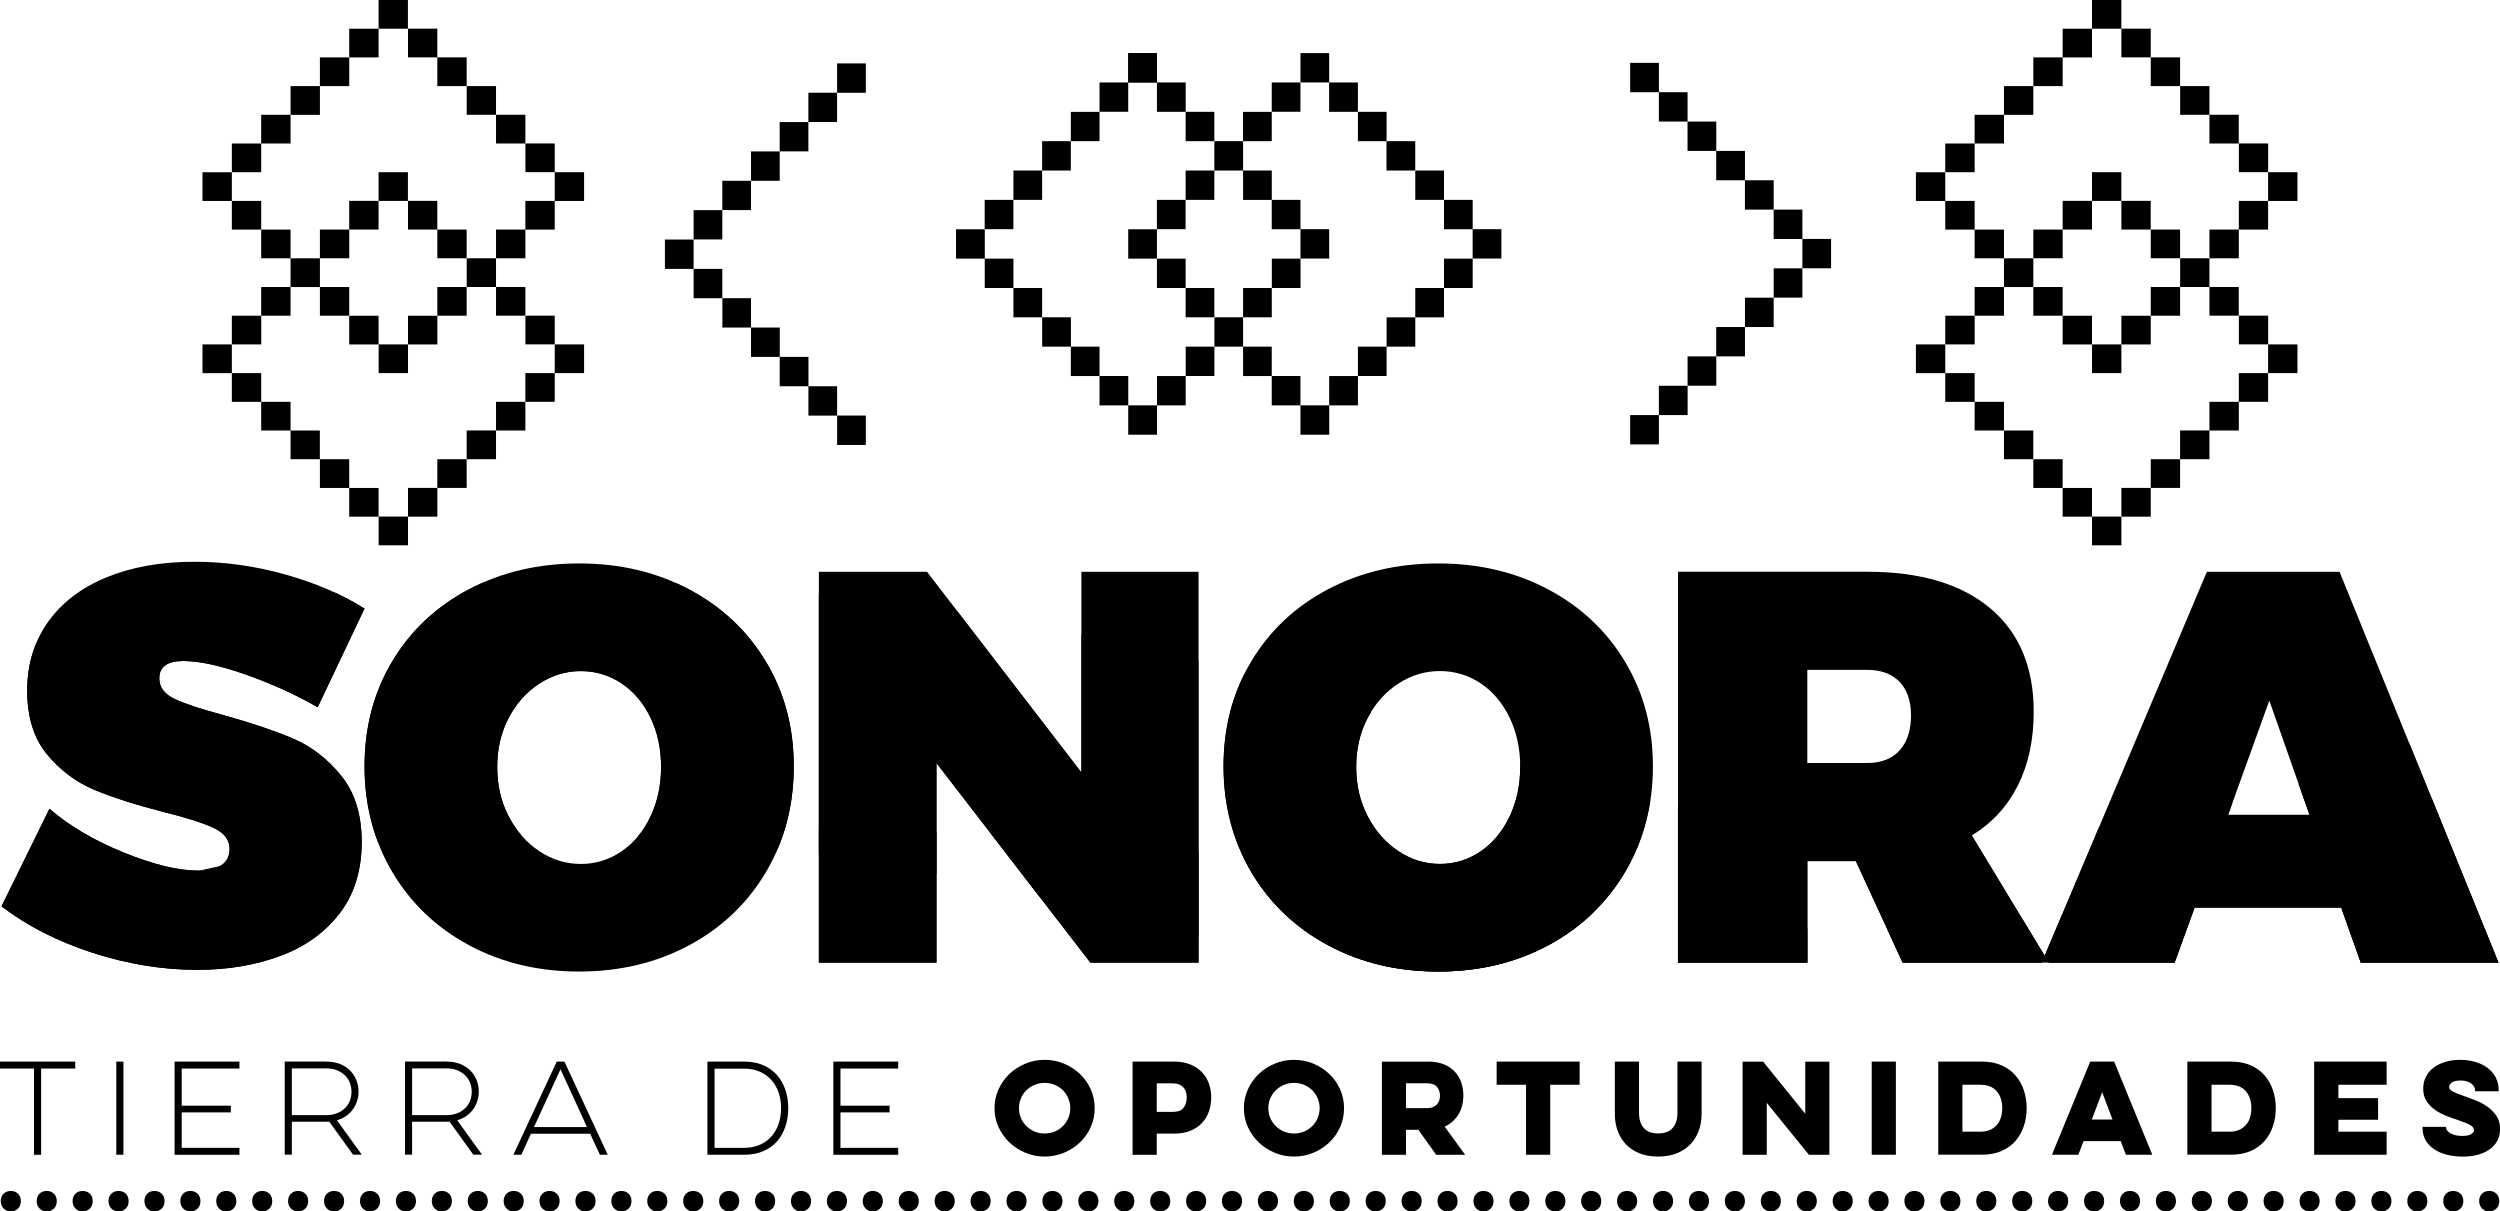 <?xml version="1.0" encoding="UTF-8"?><svg id="Capa_1" xmlns="http://www.w3.org/2000/svg" viewBox="0 0 536.57 260"><g><polygon points="232.1 165.8 198.96 122.72 175.75 122.72 175.75 206.6 200.99 206.6 200.99 163.77 234.02 206.6 257.24 206.6 257.24 122.72 232.1 122.72 232.1 165.8"/><path d="m332.38,126.55c-7.03-3.75-14.92-5.62-23.7-5.62s-16.68,1.86-23.7,5.57c-7.02,3.71-12.5,8.87-16.45,15.49-3.95,6.62-5.92,14.12-5.92,22.49s1.97,15.92,5.92,22.62c3.95,6.7,9.43,11.95,16.45,15.74,7.02,3.79,14.92,5.68,23.7,5.68s16.67-1.9,23.7-5.68c7.01-3.79,12.5-9.04,16.45-15.74,3.95-6.7,5.93-14.24,5.93-22.62s-1.98-15.75-5.93-22.38c-3.95-6.62-9.43-11.8-16.45-15.55Zm-8.38,48.7c-1.52,3.19-3.59,5.69-6.22,7.48-2.64,1.8-5.55,2.7-8.74,2.7s-6.17-.92-8.92-2.75c-2.75-1.83-4.94-4.33-6.58-7.48-1.64-3.15-2.46-6.68-2.46-10.59s.82-7.42,2.46-10.53c1.63-3.11,3.82-5.57,6.58-7.36,2.75-1.79,5.72-2.69,8.92-2.69s6.1.88,8.74,2.63c2.63,1.76,4.7,4.21,6.22,7.36,1.51,3.15,2.28,6.68,2.28,10.59s-.77,7.46-2.28,10.65Z"/><path d="m423.2,179.32c4.31-2.63,7.6-6.2,9.88-10.71,2.27-4.51,3.41-9.79,3.41-15.86,0-9.57-3.11-16.97-9.33-22.2-6.22-5.22-15.04-7.84-26.44-7.84h-40.57v83.88h27.77v-21.78h10.41l10.05,21.78h29.88l.6-1.43-15.65-25.85Zm-15.5-18.25c-1.63,1.8-3.96,2.69-7,2.69h-12.8v-19.99h12.8c3.03,0,5.36.86,7,2.57,1.63,1.71,2.46,4.13,2.46,7.24s-.82,5.68-2.46,7.48Z"/><path d="m62.85,158.5c-3.95-1.68-8.92-3.35-14.9-5.02-4.79-1.28-8.28-2.43-10.47-3.47-2.2-1.04-3.29-2.51-3.29-4.43,0-2.47,1.72-3.71,5.15-3.71s8.05,1,13.64,2.99c5.58,1.99,10.65,4.31,15.2,6.94l10.05-21.18c-4.79-3.03-10.43-5.46-16.93-7.3-6.51-1.84-13.03-2.75-19.56-2.75-7.18,0-13.48,1.12-18.91,3.35-5.43,2.23-9.61,5.45-12.57,9.63-2.95,4.19-4.42,9.07-4.42,14.66s1.43,10.33,4.31,13.76c2.87,3.43,6.28,5.97,10.23,7.6,3.95,1.63,8.87,3.21,14.78,4.72,4.86,1.2,8.43,2.34,10.71,3.41,2.28,1.08,3.41,2.58,3.41,4.49,0,1.59-.6,2.77-1.79,3.53-1.2.76-2.84,1.14-4.91,1.14-4.31,0-9.65-1.29-16.04-3.89-6.38-2.59-11.69-5.72-15.92-9.39L.33,194.52c5.51,4.23,12.03,7.56,19.56,9.99,7.54,2.43,15.02,3.65,22.44,3.65,6.54,0,12.48-1,17.83-2.99,5.34-1.99,9.59-5.04,12.74-9.15,3.15-4.11,4.73-9.19,4.73-15.26s-1.48-10.67-4.43-14.3c-2.95-3.63-6.4-6.28-10.35-7.96Z"/><path d="m147.99,126.55c-7.02-3.75-14.92-5.62-23.69-5.62s-16.67,1.86-23.69,5.57c-7.02,3.71-12.51,8.87-16.45,15.49-3.95,6.62-5.92,14.12-5.92,22.49s1.98,15.92,5.92,22.62c3.95,6.7,9.43,11.95,16.45,15.74,7.02,3.79,14.92,5.68,23.69,5.68s16.67-1.9,23.69-5.68c7.02-3.79,12.5-9.04,16.45-15.74,3.95-6.7,5.92-14.24,5.92-22.62s-1.97-15.75-5.92-22.38c-3.95-6.62-9.43-11.8-16.45-15.55Zm-8.38,48.7c-1.52,3.19-3.59,5.69-6.23,7.48-2.63,1.8-5.55,2.7-8.73,2.7s-6.16-.92-8.91-2.75c-2.75-1.83-4.95-4.33-6.58-7.48-1.63-3.15-2.45-6.68-2.45-10.59s.82-7.42,2.45-10.53c1.63-3.11,3.83-5.57,6.58-7.36,2.75-1.79,5.72-2.69,8.91-2.69s6.1.88,8.73,2.63c2.64,1.76,4.71,4.21,6.23,7.36,1.51,3.15,2.27,6.68,2.27,10.59s-.76,7.46-2.27,10.65Z"/><path d="m473.66,122.72l-34.82,82.45.87,1.43h27.01l4.3-11.84h31.47l4.19,11.84h29.55l-34.1-83.88h-28.48Zm4.55,52.17l8.85-24.53,8.62,24.53h-17.47Z"/></g><rect x="242.15" y="11.41" width="6.16" height="6.29"/><g><polygon points="74.96 12.32 81.25 12.32 81.25 6.16 87.55 6.16 87.55 0 81.25 0 81.25 6.16 74.95 6.16 74.95 12.32 68.66 12.32 68.66 18.48 74.96 18.48 74.96 12.32"/><polygon points="56.06 30.8 62.36 30.8 62.36 24.65 68.66 24.65 68.66 18.48 62.36 18.48 62.36 24.64 56.06 24.64 56.06 30.8 49.76 30.8 49.76 36.96 56.06 36.96 56.06 30.8"/><rect x="87.57" y="67.77" width="6.3" height="6.16"/><rect x="93.86" y="61.6" width="6.3" height="6.16"/><polygon points="119.06 43.12 112.76 43.12 112.76 49.27 106.46 49.27 106.46 55.44 112.76 55.44 112.76 49.28 119.06 49.28 119.06 43.13 125.36 43.13 125.36 36.96 119.06 36.96 119.06 43.12"/><rect x="81.27" y="73.92" width="6.3" height="6.16"/><rect x="68.66" y="49.27" width="6.3" height="6.16"/><polygon points="62.36 61.6 56.06 61.6 56.06 67.76 62.36 67.76 62.36 61.61 68.66 61.61 68.66 55.44 62.36 55.44 62.36 61.6"/><rect x="49.76" y="67.76" width="6.31" height="6.16"/><polygon points="87.55 43.12 87.55 36.96 81.25 36.96 81.25 43.11 74.95 43.11 74.95 49.27 81.25 49.27 81.25 43.12 87.55 43.12"/><polygon points="93.86 104.72 87.57 104.72 87.57 110.89 93.87 110.89 93.87 104.72 100.16 104.72 100.16 98.56 93.86 98.56 93.86 104.72"/><polygon points="119.06 80.08 112.76 80.08 112.76 86.24 106.46 86.24 106.46 92.39 100.16 92.39 100.16 98.56 106.46 98.56 106.46 92.4 112.76 92.4 112.76 86.24 119.06 86.24 119.06 80.08 125.36 80.08 125.36 73.92 119.06 73.92 119.06 80.08"/><rect x="81.27" y="110.87" width="6.3" height="6.17"/><polygon points="442.71 12.32 449 12.32 449 6.16 455.3 6.16 455.3 0 449 0 449 6.16 442.7 6.16 442.7 12.32 436.41 12.32 436.41 18.48 442.71 18.48 442.71 12.32"/><polygon points="423.81 30.8 430.11 30.8 430.11 24.65 436.41 24.65 436.41 18.48 430.11 18.48 430.11 24.64 423.81 24.64 423.81 30.8 417.51 30.8 417.51 36.96 423.81 36.96 423.81 30.8"/><rect x="455.31" y="67.77" width="6.3" height="6.16"/><rect x="461.61" y="61.6" width="6.3" height="6.16"/><polygon points="486.8 36.96 486.8 43.12 480.51 43.12 480.51 49.27 474.21 49.27 474.21 55.44 480.51 55.44 480.51 49.28 486.8 49.28 486.8 43.13 493.1 43.13 493.1 36.96 486.8 36.96"/><rect x="449.01" y="73.92" width="6.3" height="6.16"/><rect x="436.41" y="49.27" width="6.3" height="6.16"/><polygon points="430.11 61.6 423.81 61.6 423.81 67.76 430.11 67.76 430.11 61.61 436.41 61.61 436.41 55.44 430.11 55.44 430.11 61.6"/><rect x="417.51" y="67.76" width="6.31" height="6.16"/><polygon points="455.3 43.12 455.3 36.96 449 36.96 449 43.11 442.7 43.11 442.7 49.27 449 49.27 449 43.12 455.3 43.12"/><polygon points="461.61 104.72 455.31 104.72 455.31 110.89 461.61 110.89 461.61 104.72 467.91 104.72 467.91 98.56 461.61 98.56 461.61 104.72"/><polygon points="486.8 80.08 480.51 80.08 480.51 86.24 474.21 86.24 474.21 92.39 467.91 92.39 467.91 98.56 474.21 98.56 474.21 92.4 480.51 92.4 480.51 86.24 486.8 86.24 486.8 80.08 493.1 80.08 493.1 73.92 486.8 73.92 486.8 80.08"/><rect x="449.01" y="110.87" width="6.3" height="6.17"/><rect x="148.87" y="45.1" width="6.16" height="6.29"/><rect x="155.03" y="38.8" width="6.16" height="6.29"/><rect x="167.34" y="26.2" width="6.16" height="6.29"/><rect x="161.19" y="32.5" width="6.16" height="6.3"/><polygon points="179.66 19.9 173.5 19.9 173.5 26.19 179.66 26.19 179.66 19.91 185.83 19.91 185.83 13.61 179.66 13.61 179.66 19.9"/><polygon points="386.84 44.99 380.68 44.99 380.68 51.29 386.84 51.29 386.84 57.58 393 57.58 393 51.28 386.84 51.28 386.84 44.99"/><polygon points="374.52 32.39 368.36 32.39 368.36 26.09 362.2 26.09 362.2 19.79 356.05 19.79 356.05 13.49 349.88 13.49 349.88 19.79 356.04 19.79 356.04 26.09 362.19 26.09 362.19 32.39 368.35 32.39 368.35 38.69 374.51 38.69 374.51 44.99 380.68 44.99 380.68 38.69 374.52 38.69 374.52 32.39"/><rect x="211.34" y="42.9" width="6.16" height="6.29"/><rect x="229.83" y="24.01" width="6.16" height="6.29"/><polygon points="223.67 36.6 217.51 36.6 217.51 42.9 223.67 42.9 223.67 36.6 229.83 36.6 229.83 30.3 223.67 30.3 223.67 36.6"/><rect x="235.99" y="17.7" width="6.16" height="6.29"/><rect x="272.97" y="55.51" width="6.16" height="6.3"/><rect x="266.8" y="61.81" width="6.16" height="6.29"/><rect x="254.48" y="74.4" width="6.16" height="6.3"/><polygon points="248.32 87 248.31 87 248.31 87 242.15 87 242.15 93.3 242.16 93.3 248.31 93.3 248.33 93.3 248.33 87.01 254.48 87.01 254.48 80.71 248.32 80.71 248.32 87"/><rect x="248.3" y="42.9" width="6.16" height="6.29"/><polygon points="272.95 30.3 272.95 24.01 266.79 24.01 266.79 30.3 260.63 30.3 260.63 30.3 260.63 36.6 254.47 36.6 254.47 42.9 260.63 42.9 260.63 36.6 266.8 36.6 266.8 30.3 266.8 30.3 272.95 30.3"/><rect x="272.95" y="17.7" width="6.16" height="6.29"/><rect x="309.92" y="55.51" width="6.16" height="6.3"/><polygon points="303.76 68.11 297.6 68.11 297.6 74.4 291.44 74.4 291.44 80.7 297.6 80.7 297.6 74.4 303.76 74.4 303.76 68.11 309.92 68.11 309.92 61.81 303.76 61.81 303.76 68.11"/><polygon points="285.28 87 285.27 87 285.27 87 279.11 87 279.11 93.3 279.12 93.3 285.27 93.3 285.29 93.3 285.29 87.01 291.45 87.01 291.45 80.71 285.28 80.71 285.28 87"/></g><g><polygon points="93.86 6.15 87.57 6.15 87.57 12.31 93.86 12.31 93.86 18.48 100.16 18.48 100.16 12.31 93.86 12.31 93.86 6.15"/><polygon points="106.46 18.48 100.17 18.48 100.17 24.64 106.46 24.64 106.46 30.8 112.76 30.8 112.76 24.63 106.46 24.63 106.46 18.48"/><rect x="112.77" y="30.79" width="6.29" height="6.16"/><rect x="74.95" y="67.77" width="6.3" height="6.16"/><rect x="68.66" y="61.6" width="6.29" height="6.16"/><polygon points="49.76 49.28 56.06 49.28 56.06 55.44 62.36 55.44 62.36 49.28 56.06 49.28 56.06 43.12 49.76 43.12 49.76 36.97 43.46 36.97 43.46 43.13 49.76 43.13 49.76 49.28"/><rect x="87.57" y="43.11" width="6.29" height="6.16"/><rect x="93.86" y="49.27" width="6.3" height="6.16"/><polygon points="106.46 55.43 100.17 55.43 100.17 61.6 106.46 61.6 106.46 67.75 112.76 67.75 112.76 61.59 106.46 61.59 106.46 55.43"/><rect x="112.77" y="67.75" width="6.29" height="6.16"/><polygon points="74.95 98.56 68.66 98.56 68.66 104.73 74.95 104.73 74.95 110.89 81.25 110.89 81.25 104.73 74.95 104.73 74.95 98.56"/><polygon points="62.36 86.24 56.06 86.24 56.06 80.08 49.76 80.08 49.76 73.92 43.46 73.92 43.46 80.09 49.76 80.09 49.76 86.25 56.06 86.25 56.06 92.4 62.36 92.4 62.36 98.56 68.65 98.56 68.65 92.4 62.36 92.4 62.36 86.24"/><polygon points="461.61 6.15 455.31 6.15 455.31 12.31 461.61 12.31 461.61 18.48 467.91 18.48 467.91 12.31 461.61 12.31 461.61 6.15"/><polygon points="474.21 18.48 467.92 18.48 467.92 24.64 474.21 24.64 474.21 30.8 480.5 30.8 480.5 24.63 474.21 24.63 474.21 18.48"/><rect x="480.52" y="30.79" width="6.29" height="6.16"/><rect x="442.7" y="67.77" width="6.3" height="6.16"/><rect x="436.41" y="61.6" width="6.29" height="6.16"/><polygon points="417.51 49.28 423.81 49.28 423.81 55.44 430.11 55.44 430.11 49.28 423.81 49.28 423.81 43.12 417.51 43.12 417.51 36.97 411.21 36.97 411.21 43.13 417.51 43.13 417.51 49.28"/><rect x="455.31" y="43.11" width="6.29" height="6.16"/><rect x="461.61" y="49.27" width="6.3" height="6.16"/><polygon points="474.21 55.43 467.92 55.43 467.92 61.6 474.21 61.6 474.21 67.75 480.5 67.75 480.5 61.59 474.21 61.59 474.21 55.43"/><rect x="480.52" y="67.75" width="6.29" height="6.16"/><polygon points="442.7 98.56 436.41 98.56 436.41 104.73 442.7 104.73 442.7 110.89 449 110.89 449 104.73 442.7 104.73 442.7 98.56"/><polygon points="430.11 86.24 423.81 86.24 423.81 80.08 417.51 80.08 417.51 73.92 411.21 73.92 411.21 80.09 417.51 80.09 417.51 86.25 423.81 86.25 423.81 92.4 430.11 92.4 430.11 98.56 436.4 98.56 436.4 92.4 430.11 92.4 430.11 86.24"/><polygon points="179.67 82.9 173.52 82.9 173.52 76.6 167.36 76.6 167.36 70.3 161.19 70.3 161.19 64 155.04 64 155.04 70.3 161.19 70.3 161.19 76.6 167.35 76.6 167.35 82.9 173.51 82.9 173.51 89.2 179.67 89.2 179.67 95.5 185.83 95.5 185.83 89.19 179.67 89.19 179.67 82.9"/><polygon points="148.87 51.41 142.71 51.41 142.71 57.71 148.87 57.71 148.87 64.01 155.03 64.01 155.03 57.71 148.87 57.71 148.87 51.41"/><rect x="380.68" y="57.59" width="6.16" height="6.29"/><rect x="374.52" y="63.89" width="6.16" height="6.3"/><polygon points="368.35 76.49 362.2 76.49 362.2 82.78 368.36 82.78 368.36 76.49 374.52 76.49 374.52 70.19 368.35 70.19 368.35 76.49"/><polygon points="356.04 89.09 349.88 89.09 349.88 95.38 356.05 95.38 356.05 89.09 362.21 89.09 362.21 82.8 356.04 82.8 356.04 89.09"/><rect x="217.51" y="61.81" width="6.16" height="6.29"/><polygon points="235.99 74.4 229.85 74.4 229.85 68.1 223.68 68.1 223.68 74.4 229.83 74.4 229.83 80.71 235.99 80.71 235.99 87.01 242.16 87.01 242.16 80.7 235.99 80.7 235.99 74.4"/><polygon points="211.36 49.21 205.19 49.21 205.19 55.51 211.35 55.51 211.35 61.81 217.51 61.81 217.51 55.51 211.36 55.51 211.36 49.21"/><polygon points="279.12 42.9 272.95 42.9 272.95 49.2 279.12 49.2 279.12 55.49 285.28 55.49 285.28 49.19 279.12 49.19 279.12 42.9"/><rect x="266.8" y="36.6" width="6.16" height="6.31"/><polygon points="254.48 17.7 248.32 17.7 248.32 11.4 242.16 11.4 242.16 17.7 248.31 17.7 248.31 24 254.47 24 254.47 30.3 260.63 30.3 260.63 24 254.48 24 254.48 17.7"/><rect x="254.47" y="61.81" width="6.16" height="6.29"/><polygon points="266.8 68.1 260.64 68.1 260.64 74.4 266.8 74.4 266.8 80.71 272.95 80.71 272.95 74.4 266.8 74.4 266.8 68.1"/><rect x="272.95" y="80.7" width="6.16" height="6.31"/><polygon points="248.31 49.21 242.15 49.21 242.15 55.51 248.31 55.51 248.31 61.81 254.47 61.81 254.47 55.51 248.31 55.51 248.31 49.21"/><polygon points="316.08 42.9 309.92 42.9 309.92 36.6 303.76 36.6 303.76 42.9 309.92 42.9 309.92 49.2 316.07 49.2 316.07 55.49 322.24 55.49 322.24 49.19 316.08 49.19 316.08 42.9"/><polygon points="297.6 30.3 297.6 24 291.44 24 291.44 17.7 285.28 17.7 285.28 11.4 279.12 11.4 279.12 17.7 285.27 17.7 285.27 24 291.44 24 291.44 30.3 297.6 30.3"/><rect x="297.58" y="30.3" width="6.17" height="6.3"/></g><g><path d="m0,227.85h16.15v1.49h-7.32v18.51h-1.53v-18.51H0v-1.49Z"/><path d="m26.49,227.85v19.99h-1.53v-19.99h1.53Z"/><path d="m37.47,227.85h13.92v1.49h-12.39v7.97h10.54v1.44h-10.54v7.61h12.39v1.49h-13.92v-19.99Z"/><path d="m70.04,227.85c1.09,0,2.06.17,2.92.51.86.34,1.58.81,2.17,1.4.59.59,1.04,1.27,1.35,2.05.31.78.47,1.6.47,2.47,0,.7-.1,1.38-.31,2.02-.21.65-.51,1.25-.9,1.79-.39.55-.87,1.02-1.44,1.42-.57.4-1.23.71-1.97.94l5.32,7.38h-1.87l-5.12-7.1c-.1.02-.21.03-.31.03h-7.71v7.07h-1.53v-19.99h8.93Zm-7.4,1.44v10.05h7.35c.88,0,1.66-.14,2.34-.41.68-.27,1.25-.64,1.71-1.1.47-.46.82-1,1.05-1.6.23-.61.35-1.24.35-1.91s-.12-1.3-.35-1.91c-.23-.61-.58-1.14-1.05-1.6-.47-.46-1.04-.83-1.71-1.1-.68-.27-1.45-.41-2.34-.41h-7.35Z"/><path d="m95.85,227.85c1.09,0,2.06.17,2.92.51.86.34,1.58.81,2.17,1.4.59.59,1.04,1.27,1.35,2.05.31.78.47,1.6.47,2.47,0,.7-.1,1.38-.31,2.02-.21.65-.51,1.25-.9,1.79-.39.55-.87,1.02-1.44,1.42-.57.4-1.23.71-1.97.94l5.32,7.38h-1.87l-5.12-7.1c-.1.02-.21.03-.31.03h-7.71v7.07h-1.53v-19.99h8.93Zm-7.4,1.44v10.05h7.35c.88,0,1.66-.14,2.34-.41.68-.27,1.25-.64,1.71-1.1.47-.46.82-1,1.05-1.6.23-.61.35-1.24.35-1.91s-.12-1.3-.35-1.91c-.23-.61-.58-1.14-1.05-1.6-.47-.46-1.04-.83-1.71-1.1-.68-.27-1.45-.41-2.34-.41h-7.35Z"/><path d="m121.14,227.85l9.3,19.99h-1.69l-2.08-4.51h-12.72l-2.05,4.51h-1.71l9.3-19.99h1.66Zm-6.52,14.05h11.37l-5.69-12.41-5.69,12.41Z"/><path d="m151.83,227.85h7.92c1.54,0,2.9.26,4.08.78,1.18.52,2.16,1.23,2.95,2.13.79.9,1.38,1.95,1.79,3.17.41,1.21.61,2.52.61,3.92s-.2,2.71-.61,3.93c-.41,1.22-1,2.28-1.79,3.18-.79.9-1.77,1.6-2.95,2.11-1.18.51-2.54.77-4.08.77h-7.92v-19.99Zm1.53,1.49v17.02h6.31c1.28,0,2.41-.22,3.4-.65.99-.44,1.82-1.03,2.49-1.79.68-.76,1.19-1.66,1.55-2.69.35-1.03.53-2.16.53-3.37s-.18-2.34-.53-3.37c-.36-1.03-.87-1.93-1.55-2.69-.68-.76-1.51-1.36-2.49-1.79-.99-.44-2.12-.65-3.4-.65h-6.31Z"/><path d="m178.86,227.85h13.92v1.49h-12.39v7.97h10.54v1.44h-10.54v7.61h12.39v1.49h-13.92v-19.99Z"/><path d="m213.45,237.85c0-1.44.29-2.78.86-4.04.57-1.26,1.35-2.35,2.32-3.29.98-.94,2.12-1.68,3.43-2.23,1.31-.55,2.69-.82,4.14-.82s2.86.27,4.17.82c1.31.55,2.45,1.29,3.43,2.23.98.94,1.75,2.04,2.31,3.29.56,1.26.84,2.6.84,4.04s-.28,2.78-.84,4.04c-.56,1.26-1.33,2.35-2.31,3.29-.98.94-2.12,1.68-3.43,2.23-1.31.55-2.7.82-4.17.82s-2.84-.27-4.14-.82c-1.31-.55-2.45-1.29-3.43-2.23-.98-.94-1.75-2.04-2.32-3.29-.57-1.26-.86-2.6-.86-4.04Zm5.25,0c0,.75.14,1.46.43,2.13.29.67.68,1.24,1.18,1.73s1.09.87,1.75,1.15c.67.28,1.38.42,2.14.42s1.5-.14,2.17-.42c.67-.28,1.25-.67,1.74-1.15.49-.49.88-1.06,1.17-1.73.29-.67.43-1.38.43-2.13s-.14-1.46-.43-2.13c-.29-.67-.68-1.24-1.17-1.73s-1.07-.87-1.74-1.15c-.67-.28-1.39-.42-2.17-.42s-1.48.14-2.14.42c-.67.28-1.25.67-1.75,1.15s-.9,1.06-1.18,1.73c-.29.67-.43,1.38-.43,2.13Z"/><path d="m243.08,227.85h8.93c1.35,0,2.52.21,3.52.63,1,.42,1.82.98,2.48,1.69s1.15,1.52,1.47,2.45c.32.92.48,1.89.48,2.9,0,1.06-.16,2.06-.48,3-.32.94-.81,1.76-1.47,2.47-.66.71-1.48,1.27-2.48,1.69s-2.17.63-3.52.63h-3.74v4.54h-5.19v-19.99Zm5.19,4.66v6.13h3.45c1.09,0,1.86-.29,2.31-.88.45-.59.68-1.33.68-2.22,0-.39-.05-.77-.16-1.14-.1-.37-.28-.69-.52-.97-.24-.28-.55-.5-.93-.67-.38-.16-.84-.24-1.38-.24h-3.45Z"/><path d="m266.97,237.85c0-1.44.29-2.78.86-4.04.57-1.26,1.35-2.35,2.32-3.29.98-.94,2.12-1.68,3.43-2.23,1.31-.55,2.69-.82,4.14-.82s2.86.27,4.17.82c1.31.55,2.45,1.29,3.43,2.23.98.94,1.75,2.04,2.31,3.29.56,1.26.84,2.6.84,4.04s-.28,2.78-.84,4.04c-.56,1.26-1.33,2.35-2.31,3.29-.98.94-2.12,1.68-3.43,2.23-1.31.55-2.7.82-4.17.82s-2.84-.27-4.14-.82c-1.31-.55-2.45-1.29-3.43-2.23-.98-.94-1.75-2.04-2.32-3.29-.57-1.26-.86-2.6-.86-4.04Zm5.25,0c0,.75.14,1.46.43,2.13.29.67.68,1.24,1.18,1.73s1.09.87,1.75,1.15c.67.28,1.38.42,2.14.42s1.5-.14,2.17-.42c.67-.28,1.25-.67,1.74-1.15s.88-1.06,1.17-1.73c.29-.67.43-1.38.43-2.13s-.14-1.46-.43-2.13c-.29-.67-.68-1.24-1.17-1.73s-1.07-.87-1.74-1.15c-.67-.28-1.39-.42-2.17-.42s-1.48.14-2.14.42c-.67.28-1.25.67-1.75,1.15-.5.49-.9,1.06-1.18,1.73-.29.67-.43,1.38-.43,2.13Z"/><path d="m306.5,227.85c1.3,0,2.42.19,3.38.58.95.38,1.74.91,2.36,1.58.62.67,1.09,1.44,1.39,2.33.3.89.45,1.83.45,2.82,0,.7-.08,1.38-.25,2.05-.16.67-.41,1.29-.74,1.86-.33.57-.74,1.09-1.25,1.56-.5.47-1.09.86-1.77,1.17l4.39,6.05h-6.21l-3.84-5.36h-2.65v5.36h-5.17v-19.99h9.89Zm-4.73,4.66v5.33h4.44c.52,0,.96-.07,1.32-.22.36-.15.66-.34.88-.58.22-.24.39-.52.49-.85.1-.32.16-.66.16-1,0-.77-.22-1.41-.65-1.92-.43-.51-1.17-.77-2.21-.77h-4.44Z"/><path d="m321.22,227.85h17.81v4.97h-6.31v15.02h-5.19v-15.02h-6.31v-4.97Z"/><path d="m365.21,227.85v11.25c0,1.28-.2,2.48-.61,3.59-.41,1.11-1,2.08-1.79,2.9-.79.82-1.76,1.47-2.92,1.94-1.16.47-2.49.7-4,.7s-2.87-.23-4.02-.7c-1.16-.47-2.13-1.11-2.91-1.94-.78-.82-1.37-1.79-1.77-2.9-.4-1.11-.6-2.31-.6-3.59v-11.25h5.19v10.94c0,1.45.35,2.56,1.04,3.33.69.77,1.71,1.15,3.06,1.15s2.4-.38,3.1-1.15c.7-.77,1.05-1.88,1.05-3.33v-10.94h5.17Z"/><path d="m374.01,247.85v-19.99h4.41l9.04,11.18v-11.18h5.17v19.99h-4.39l-9.04-11.15v11.15h-5.19Z"/><path d="m406.91,227.85v19.99h-5.19v-19.99h5.19Z"/><path d="m416,227.85h9.4c1.58,0,2.96.26,4.17.79,1.2.53,2.2,1.25,3,2.17.8.91,1.4,1.98,1.8,3.19.41,1.21.61,2.49.61,3.84s-.2,2.66-.61,3.87c-.41,1.21-1.01,2.27-1.8,3.18-.8.91-1.8,1.62-3,2.15-1.2.53-2.59.79-4.17.79h-9.4v-19.99Zm5.19,4.97v10.07h3.82c.78,0,1.46-.12,2.05-.37.59-.25,1.08-.59,1.48-1.04.4-.44.7-.97.9-1.59.2-.61.3-1.3.3-2.05,0-1.5-.4-2.72-1.19-3.64-.8-.92-1.97-1.38-3.53-1.38h-3.82Z"/><path d="m453.76,227.85l8.18,19.99h-5.66l-1.12-2.92h-7.97l-1.12,2.92h-5.66l8.21-19.99h5.14Zm-2.57,6.56l-2.23,5.87h4.44l-2.21-5.87Z"/><path d="m469.47,227.85h9.4c1.58,0,2.96.26,4.17.79,1.2.53,2.2,1.25,3,2.17.8.91,1.4,1.98,1.8,3.19.41,1.21.61,2.49.61,3.84s-.2,2.66-.61,3.87c-.41,1.21-1.01,2.27-1.8,3.18-.8.91-1.8,1.62-3,2.15-1.2.53-2.59.79-4.17.79h-9.4v-19.99Zm5.19,4.97v10.07h3.82c.78,0,1.46-.12,2.05-.37.59-.25,1.08-.59,1.48-1.04.4-.44.7-.97.9-1.59.2-.61.3-1.3.3-2.05,0-1.5-.4-2.72-1.19-3.64-.8-.92-1.97-1.38-3.53-1.38h-3.82Z"/><path d="m496.68,227.85h15.56v4.97h-10.36v2.87h8.52v4.64h-8.52v2.56h10.36v4.95h-15.56v-19.99Z"/><path d="m524.99,241.85v.13c0,.19.07.39.21.6.14.21.35.41.62.59.28.18.63.33,1.06.45.43.12.94.18,1.53.18.97,0,1.64-.13,2.01-.4.37-.26.56-.54.56-.83,0-.43-.27-.79-.8-1.1-.54-.31-1.42-.67-2.65-1.08-.81-.26-1.66-.56-2.53-.91-.87-.35-1.67-.78-2.4-1.29s-1.33-1.14-1.8-1.87c-.48-.73-.71-1.61-.71-2.64,0-.96.19-1.82.58-2.58.39-.76.93-1.41,1.64-1.95.7-.54,1.54-.95,2.51-1.24.97-.29,2.03-.44,3.19-.44s2.27.15,3.28.45,1.89.73,2.62,1.29c.74.56,1.32,1.24,1.74,2.04.42.79.64,1.69.64,2.68v.28h-5.06v-.18c0-.24-.06-.49-.19-.74-.13-.26-.32-.49-.58-.69-.26-.2-.58-.37-.97-.5-.39-.13-.84-.19-1.36-.19-.88,0-1.51.14-1.9.42-.38.28-.57.59-.57.94,0,.39.25.73.77,1,.51.27,1.37.61,2.58,1.03.69.24,1.48.53,2.36.88.88.35,1.71.79,2.48,1.33.77.54,1.42,1.2,1.95,1.97.53.78.79,1.71.79,2.81,0,.97-.2,1.83-.61,2.58-.41.74-.97,1.36-1.69,1.86-.72.5-1.57.87-2.54,1.13-.98.26-2.05.38-3.21.38s-2.34-.14-3.39-.41c-1.05-.27-1.96-.67-2.73-1.19-.77-.52-1.38-1.17-1.82-1.94-.44-.77-.66-1.64-.66-2.61v-.23h5.06Z"/></g><g><path d="m3.89,256.22c.4.4.59.94.59,1.57s-.19,1.18-.59,1.58c-.42.42-.94.64-1.57.64s-1.14-.21-1.55-.64c-.4-.4-.61-.94-.61-1.58s.19-1.16.59-1.57c.41-.4.92-.61,1.57-.61s1.15.21,1.57.61"/><path d="m11.6,256.22c.4.4.59.94.59,1.57s-.19,1.18-.59,1.58c-.42.42-.94.64-1.57.64s-1.14-.21-1.55-.64c-.4-.4-.61-.94-.61-1.58s.19-1.16.59-1.57c.41-.4.92-.61,1.57-.61s1.15.21,1.57.61"/><path d="m19.31,256.22c.4.4.59.94.59,1.57s-.19,1.18-.59,1.58c-.42.42-.94.64-1.57.64s-1.14-.21-1.55-.64c-.4-.4-.61-.94-.61-1.58s.19-1.16.59-1.57c.41-.4.92-.61,1.57-.61s1.15.21,1.57.61"/><path d="m27.02,256.22c.4.4.59.94.59,1.57s-.19,1.18-.59,1.58c-.42.42-.94.64-1.57.64s-1.14-.21-1.55-.64c-.4-.4-.61-.94-.61-1.58s.19-1.16.59-1.57c.4-.4.92-.61,1.57-.61s1.15.21,1.57.61"/><path d="m34.73,256.22c.4.4.59.94.59,1.57s-.19,1.18-.59,1.58c-.42.42-.94.64-1.57.64s-1.14-.21-1.55-.64c-.4-.4-.61-.94-.61-1.58s.19-1.16.59-1.57c.4-.4.92-.61,1.57-.61s1.15.21,1.57.61"/><path d="m42.43,256.22c.4.4.59.94.59,1.57s-.19,1.18-.59,1.58c-.42.42-.94.64-1.57.64s-1.15-.21-1.55-.64c-.4-.4-.61-.94-.61-1.58s.19-1.16.59-1.57c.4-.4.92-.61,1.57-.61s1.14.21,1.57.61"/><path d="m50.13,256.22c.4.4.59.94.59,1.57s-.19,1.18-.59,1.58c-.42.42-.93.64-1.56.64s-1.15-.21-1.55-.64c-.4-.4-.61-.94-.61-1.58s.19-1.16.59-1.57c.41-.4.93-.61,1.57-.61s1.14.21,1.56.61"/><path d="m57.84,256.22c.4.4.59.94.59,1.57s-.19,1.18-.59,1.58c-.42.42-.93.64-1.56.64s-1.15-.21-1.55-.64c-.4-.4-.61-.94-.61-1.58s.19-1.16.59-1.57c.41-.4.93-.61,1.57-.61s1.14.21,1.56.61"/><path d="m65.55,256.22c.4.4.59.94.59,1.57s-.19,1.18-.59,1.58c-.42.42-.93.64-1.56.64s-1.15-.21-1.55-.64c-.4-.4-.61-.94-.61-1.58s.19-1.16.59-1.57c.41-.4.93-.61,1.57-.61s1.14.21,1.56.61"/><path d="m73.27,256.22c.4.4.59.94.59,1.57s-.19,1.18-.59,1.58c-.42.42-.93.64-1.56.64s-1.15-.21-1.55-.64c-.4-.4-.61-.94-.61-1.58s.19-1.16.59-1.57c.41-.4.93-.61,1.57-.61s1.14.21,1.56.61"/><path d="m80.98,256.22c.4.4.59.94.59,1.57s-.19,1.18-.59,1.58c-.42.42-.93.64-1.56.64s-1.15-.21-1.55-.64c-.4-.4-.61-.94-.61-1.58s.2-1.16.59-1.57c.41-.4.93-.61,1.57-.61s1.14.21,1.56.61"/><path d="m88.69,256.22c.4.4.59.94.59,1.57s-.19,1.18-.59,1.58c-.42.42-.93.64-1.56.64s-1.15-.21-1.55-.64c-.4-.4-.61-.94-.61-1.58s.2-1.16.59-1.57c.41-.4.93-.61,1.57-.61s1.14.21,1.56.61"/><path d="m96.4,256.22c.4.4.59.94.59,1.57s-.19,1.18-.59,1.58c-.42.42-.93.64-1.56.64s-1.15-.21-1.55-.64c-.4-.4-.61-.94-.61-1.58s.2-1.16.59-1.57c.41-.4.92-.61,1.57-.61s1.14.21,1.56.61"/><path d="m104.11,256.22c.4.4.59.94.59,1.57s-.19,1.18-.59,1.58c-.42.42-.93.64-1.56.64s-1.15-.21-1.55-.64c-.4-.4-.61-.94-.61-1.58s.2-1.16.59-1.57c.41-.4.92-.61,1.57-.61s1.14.21,1.56.61"/><path d="m111.82,256.22c.4.4.59.94.59,1.57s-.19,1.18-.59,1.58c-.42.42-.93.64-1.56.64s-1.15-.21-1.55-.64c-.4-.4-.61-.94-.61-1.58s.2-1.16.59-1.57c.41-.4.92-.61,1.57-.61s1.14.21,1.56.61"/><path d="m119.52,256.22c.4.4.59.94.59,1.57s-.19,1.18-.59,1.58c-.42.42-.94.64-1.57.64s-1.14-.21-1.55-.64c-.4-.4-.61-.94-.61-1.58s.19-1.16.59-1.57c.4-.4.92-.61,1.57-.61s1.15.21,1.57.61"/><path d="m127.23,256.22c.4.4.59.94.59,1.57s-.19,1.18-.59,1.58c-.42.42-.94.64-1.57.64s-1.14-.21-1.55-.64c-.4-.4-.61-.94-.61-1.58s.19-1.16.59-1.57c.4-.4.92-.61,1.57-.61s1.15.21,1.57.61"/><path d="m134.94,256.22c.4.4.59.94.59,1.57s-.2,1.18-.59,1.58c-.42.42-.94.64-1.57.64s-1.14-.21-1.55-.64c-.4-.4-.61-.94-.61-1.58s.19-1.16.59-1.57c.4-.4.92-.61,1.57-.61s1.15.21,1.57.61"/><path d="m142.65,256.22c.4.4.59.94.59,1.57s-.2,1.18-.59,1.58c-.42.42-.94.64-1.57.64s-1.14-.21-1.55-.64c-.4-.4-.61-.94-.61-1.58s.19-1.16.59-1.57.92-.61,1.57-.61,1.15.21,1.57.61"/><path d="m150.36,256.22c.4.4.59.94.59,1.57s-.2,1.18-.59,1.58c-.42.42-.94.64-1.57.64s-1.14-.21-1.55-.64c-.4-.4-.61-.94-.61-1.58s.19-1.16.59-1.57c.4-.4.92-.61,1.57-.61s1.15.21,1.57.61"/><path d="m158.07,256.22c.4.4.59.94.59,1.57s-.2,1.18-.59,1.58c-.42.42-.94.64-1.57.64s-1.14-.21-1.55-.64c-.4-.4-.61-.94-.61-1.58s.19-1.16.59-1.57c.4-.4.92-.61,1.57-.61s1.15.21,1.57.61"/><path d="m165.78,256.22c.4.4.59.94.59,1.57s-.2,1.18-.59,1.58c-.42.42-.94.64-1.57.64s-1.14-.21-1.55-.64c-.4-.4-.61-.94-.61-1.58s.19-1.16.59-1.57c.4-.4.92-.61,1.57-.61s1.15.21,1.57.61"/><path d="m173.49,256.22c.4.4.59.94.59,1.57s-.19,1.18-.59,1.58c-.42.42-.94.64-1.57.64s-1.14-.21-1.55-.64c-.4-.4-.61-.94-.61-1.58s.19-1.16.59-1.57c.4-.4.92-.61,1.57-.61s1.15.21,1.57.61"/><path d="m181.2,256.22c.4.4.59.94.59,1.57s-.19,1.18-.59,1.58c-.42.42-.94.64-1.57.64s-1.14-.21-1.55-.64c-.4-.4-.61-.94-.61-1.58s.19-1.16.59-1.57.92-.61,1.57-.61,1.15.21,1.57.61"/><path d="m188.89,256.22c.4.4.59.94.59,1.57s-.19,1.18-.59,1.58c-.42.42-.94.64-1.56.64s-1.15-.21-1.55-.64c-.4-.4-.61-.94-.61-1.58s.19-1.16.59-1.57c.41-.4.92-.61,1.57-.61s1.14.21,1.56.61"/><path d="m196.61,256.22c.4.4.59.94.59,1.57s-.19,1.18-.59,1.58c-.42.42-.94.64-1.56.64s-1.15-.21-1.55-.64c-.4-.4-.61-.94-.61-1.58s.19-1.16.59-1.57c.41-.4.92-.61,1.57-.61s1.14.21,1.56.61"/><path d="m204.32,256.22c.4.4.59.94.59,1.57s-.19,1.18-.59,1.58c-.42.42-.94.64-1.56.64s-1.15-.21-1.55-.64c-.4-.4-.61-.94-.61-1.58s.19-1.16.59-1.57c.41-.4.92-.61,1.57-.61s1.14.21,1.56.61"/><path d="m212.03,256.22c.4.4.59.94.59,1.57s-.19,1.18-.59,1.58c-.42.42-.94.64-1.56.64s-1.15-.21-1.55-.64c-.4-.4-.61-.94-.61-1.58s.19-1.16.59-1.57c.41-.4.92-.61,1.57-.61s1.14.21,1.56.61"/><path d="m219.74,256.22c.4.4.59.94.59,1.57s-.19,1.18-.59,1.58c-.42.42-.94.64-1.56.64s-1.15-.21-1.55-.64c-.4-.4-.61-.94-.61-1.58s.19-1.16.59-1.57c.41-.4.92-.61,1.57-.61s1.14.21,1.56.61"/><path d="m227.45,256.22c.4.4.59.94.59,1.57s-.19,1.18-.59,1.58c-.42.42-.94.64-1.56.64s-1.15-.21-1.55-.64c-.4-.4-.61-.94-.61-1.58s.19-1.16.59-1.57c.41-.4.92-.61,1.57-.61s1.14.21,1.56.61"/><path d="m235.16,256.22c.4.4.59.94.59,1.57s-.19,1.18-.59,1.58c-.42.42-.94.64-1.56.64s-1.15-.21-1.55-.64c-.4-.4-.61-.94-.61-1.58s.19-1.16.59-1.57c.41-.4.92-.61,1.57-.61s1.14.21,1.56.61"/><path d="m242.87,256.22c.4.4.59.94.59,1.57s-.19,1.18-.59,1.58c-.42.42-.94.64-1.56.64s-1.15-.21-1.55-.64c-.4-.4-.61-.94-.61-1.58s.19-1.16.59-1.57c.41-.4.92-.61,1.57-.61s1.14.21,1.56.61"/><path d="m250.58,256.22c.4.4.59.94.59,1.57s-.19,1.18-.59,1.58c-.42.42-.94.64-1.56.64s-1.15-.21-1.55-.64c-.4-.4-.61-.94-.61-1.58s.19-1.16.59-1.57c.41-.4.92-.61,1.57-.61s1.14.21,1.56.61"/><path d="m258.29,256.22c.4.4.59.94.59,1.57s-.19,1.18-.59,1.58c-.42.42-.94.64-1.56.64s-1.15-.21-1.55-.64c-.4-.4-.61-.94-.61-1.58s.19-1.16.59-1.57c.41-.4.92-.61,1.57-.61s1.14.21,1.56.61"/><path d="m265.99,256.22c.4.4.59.94.59,1.57s-.19,1.18-.59,1.58c-.42.42-.94.64-1.57.64s-1.14-.21-1.55-.64c-.4-.4-.61-.94-.61-1.58s.19-1.16.59-1.57c.4-.4.92-.61,1.57-.61s1.14.21,1.57.61"/><path d="m273.7,256.22c.4.4.59.94.59,1.57s-.19,1.18-.59,1.58c-.42.42-.94.64-1.57.64s-1.14-.21-1.55-.64c-.4-.4-.61-.94-.61-1.58s.19-1.16.59-1.57c.4-.4.92-.61,1.57-.61s1.14.21,1.57.61"/><path d="m281.41,256.22c.4.4.59.94.59,1.57s-.19,1.18-.59,1.58c-.42.42-.94.64-1.57.64s-1.14-.21-1.55-.64c-.4-.4-.61-.94-.61-1.58s.19-1.16.59-1.57c.4-.4.92-.61,1.57-.61s1.14.21,1.57.61"/><path d="m289.12,256.22c.4.4.59.94.59,1.57s-.19,1.18-.59,1.58c-.42.42-.94.64-1.57.64s-1.15-.21-1.55-.64c-.4-.4-.61-.94-.61-1.58s.19-1.16.59-1.57c.4-.4.92-.61,1.57-.61s1.14.21,1.57.61"/><path d="m296.83,256.22c.4.4.59.94.59,1.57s-.19,1.18-.59,1.58c-.43.42-.94.64-1.57.64s-1.15-.21-1.55-.64c-.4-.4-.6-.94-.6-1.58s.19-1.16.59-1.57c.4-.4.91-.61,1.56-.61s1.14.21,1.57.61"/><path d="m304.54,256.22c.4.4.59.94.59,1.57s-.19,1.18-.59,1.58c-.42.42-.93.64-1.56.64s-1.15-.21-1.55-.64c-.4-.4-.61-.94-.61-1.58s.19-1.16.59-1.57c.4-.4.92-.61,1.57-.61s1.14.21,1.56.61"/><path d="m312.26,256.22c.4.4.58.94.58,1.57s-.19,1.18-.58,1.58c-.43.42-.94.64-1.57.64s-1.15-.21-1.55-.64c-.4-.4-.61-.94-.61-1.58s.19-1.16.59-1.57.92-.61,1.57-.61,1.14.21,1.57.61"/><path d="m319.96,256.22c.4.4.59.94.59,1.57s-.19,1.18-.59,1.58c-.42.42-.93.64-1.56.64s-1.15-.21-1.55-.64c-.4-.4-.6-.94-.6-1.58s.19-1.16.59-1.57.92-.61,1.57-.61,1.14.21,1.56.61"/><path d="m327.67,256.22c.4.4.59.94.59,1.57s-.19,1.18-.59,1.58c-.41.42-.93.64-1.56.64s-1.15-.21-1.55-.64c-.4-.4-.6-.94-.6-1.58s.19-1.16.59-1.57c.41-.4.93-.61,1.57-.61s1.15.21,1.56.61"/><path d="m335.39,256.22c.4.4.59.94.59,1.57s-.19,1.18-.59,1.58c-.42.42-.93.64-1.56.64s-1.15-.21-1.55-.64c-.4-.4-.61-.94-.61-1.58s.19-1.16.59-1.57c.41-.4.93-.61,1.57-.61s1.14.21,1.56.61"/><path d="m343.08,256.22c.4.4.59.94.59,1.57s-.19,1.18-.59,1.58c-.42.42-.93.64-1.56.64s-1.15-.21-1.55-.64c-.4-.4-.61-.94-.61-1.58s.19-1.16.59-1.57.92-.61,1.57-.61,1.14.21,1.56.61"/><path d="m350.79,256.22c.4.4.59.94.59,1.57s-.19,1.18-.59,1.58c-.41.42-.93.64-1.56.64s-1.14-.21-1.55-.64c-.4-.4-.61-.94-.61-1.58s.19-1.16.59-1.57.92-.61,1.57-.61,1.15.21,1.56.61"/><path d="m358.5,256.22c.4.4.59.94.59,1.57s-.19,1.18-.59,1.58c-.42.42-.94.64-1.57.64s-1.14-.21-1.55-.64c-.4-.4-.6-.94-.6-1.58s.19-1.16.59-1.57c.4-.4.92-.61,1.57-.61s1.15.21,1.57.61"/><path d="m366.21,256.22c.4.4.59.94.59,1.57s-.19,1.18-.59,1.58c-.42.42-.94.64-1.57.64s-1.14-.21-1.55-.64c-.4-.4-.6-.94-.6-1.58s.19-1.16.59-1.57c.4-.4.92-.61,1.56-.61s1.15.21,1.57.61"/><path d="m373.92,256.22c.4.4.59.94.59,1.57s-.19,1.18-.59,1.58c-.41.42-.93.64-1.56.64s-1.14-.21-1.55-.64c-.4-.4-.61-.94-.61-1.58s.19-1.16.59-1.57c.4-.4.92-.61,1.57-.61s1.15.21,1.56.61"/><path d="m381.63,256.22c.41.4.59.94.59,1.57s-.19,1.18-.59,1.58c-.41.42-.93.64-1.56.64s-1.14-.21-1.55-.64c-.4-.4-.6-.94-.6-1.58s.19-1.16.59-1.57c.4-.4.92-.61,1.57-.61s1.15.21,1.56.61"/><path d="m389.35,256.22c.4.4.59.94.59,1.57s-.19,1.18-.59,1.58c-.42.42-.94.64-1.57.64s-1.14-.21-1.55-.64c-.4-.4-.6-.94-.6-1.58s.19-1.16.59-1.57c.4-.4.91-.61,1.56-.61s1.15.21,1.57.61"/><path d="m397.06,256.22c.4.4.59.94.59,1.57s-.19,1.18-.59,1.58c-.42.42-.93.64-1.57.64s-1.14-.21-1.54-.64c-.4-.4-.61-.94-.61-1.58s.19-1.16.59-1.57c.4-.4.92-.61,1.56-.61s1.15.21,1.57.61"/><path d="m404.77,256.22c.4.4.59.94.59,1.57s-.19,1.18-.59,1.58c-.41.42-.93.64-1.56.64s-1.14-.21-1.55-.64c-.4-.4-.61-.94-.61-1.58s.19-1.16.59-1.57c.4-.4.92-.61,1.57-.61s1.15.21,1.56.61"/><path d="m412.46,256.22c.4.4.59.94.59,1.57s-.19,1.18-.59,1.58c-.41.42-.93.64-1.56.64s-1.15-.21-1.55-.64c-.4-.4-.61-.94-.61-1.58s.19-1.16.59-1.57c.41-.4.92-.61,1.57-.61s1.15.21,1.56.61"/><path d="m420.17,256.22c.4.4.59.94.59,1.57s-.19,1.18-.59,1.58c-.42.42-.94.64-1.56.64s-1.15-.21-1.55-.64c-.4-.4-.62-.94-.62-1.58s.19-1.16.59-1.57c.41-.4.92-.61,1.57-.61s1.14.21,1.56.61"/><path d="m427.88,256.22c.4.4.59.94.59,1.57s-.19,1.18-.59,1.58c-.42.42-.94.64-1.56.64s-1.15-.21-1.55-.64c-.4-.4-.61-.94-.61-1.58s.19-1.16.59-1.57c.41-.4.92-.61,1.57-.61s1.14.21,1.56.61"/><path d="m435.59,256.22c.4.4.59.94.59,1.57s-.19,1.18-.59,1.58c-.42.42-.94.64-1.56.64s-1.15-.21-1.55-.64c-.4-.4-.61-.94-.61-1.58s.19-1.16.59-1.57.92-.61,1.57-.61,1.14.21,1.56.61"/><path d="m443.3,256.22c.4.4.59.94.59,1.57s-.19,1.18-.59,1.58c-.41.42-.93.64-1.56.64s-1.15-.21-1.55-.64c-.41-.4-.62-.94-.62-1.58s.19-1.16.59-1.57c.41-.4.92-.61,1.57-.61s1.14.21,1.56.61"/><path d="m451.02,256.22c.4.4.59.94.59,1.57s-.19,1.18-.59,1.58c-.42.42-.94.64-1.56.64s-1.15-.21-1.55-.64c-.4-.4-.61-.94-.61-1.58s.19-1.16.59-1.57c.41-.4.92-.61,1.57-.61s1.14.21,1.56.61"/><path d="m458.72,256.22c.4.4.59.94.59,1.57s-.19,1.18-.59,1.58c-.42.42-.94.64-1.56.64s-1.15-.21-1.55-.64c-.4-.4-.61-.94-.61-1.58s.19-1.16.59-1.57c.4-.4.92-.61,1.57-.61s1.14.21,1.56.61"/><path d="m466.43,256.22c.4.4.59.94.59,1.57s-.19,1.18-.59,1.58c-.41.42-.93.64-1.56.64s-1.15-.21-1.55-.64c-.4-.4-.61-.94-.61-1.58s.19-1.16.59-1.57c.41-.4.92-.61,1.57-.61s1.15.21,1.56.61"/><path d="m474.15,256.22c.4.4.59.94.59,1.57s-.19,1.18-.59,1.58c-.42.42-.94.64-1.56.64s-1.15-.21-1.56-.64c-.4-.4-.61-.94-.61-1.58s.19-1.16.59-1.57c.41-.4.92-.61,1.57-.61s1.14.21,1.56.61"/><path d="m481.86,256.22c.4.4.59.94.59,1.57s-.19,1.18-.59,1.58c-.42.42-.94.64-1.56.64s-1.15-.21-1.56-.64c-.4-.4-.6-.94-.6-1.58s.19-1.16.59-1.57c.41-.4.92-.61,1.57-.61s1.14.21,1.56.61"/><path d="m489.55,256.22c.4.4.59.94.59,1.57s-.19,1.18-.59,1.58c-.41.42-.93.64-1.56.64s-1.14-.21-1.55-.64c-.4-.4-.61-.94-.61-1.58s.19-1.16.59-1.57.92-.61,1.57-.61,1.15.21,1.56.61"/><path d="m497.27,256.22c.4.4.59.94.59,1.57s-.19,1.18-.59,1.58c-.43.42-.94.64-1.57.64s-1.14-.21-1.55-.64c-.4-.4-.6-.94-.6-1.58s.19-1.16.59-1.57.92-.61,1.57-.61,1.14.21,1.57.61"/><path d="m504.97,256.22c.4.4.59.94.59,1.57s-.19,1.18-.59,1.58c-.43.42-.94.64-1.57.64s-1.14-.21-1.55-.64c-.4-.4-.6-.94-.6-1.58s.19-1.16.59-1.57c.4-.4.92-.61,1.56-.61s1.14.21,1.57.61"/><path d="m512.68,256.22c.4.4.59.94.59,1.57s-.19,1.18-.59,1.58c-.42.42-.93.64-1.56.64s-1.14-.21-1.55-.64c-.4-.4-.61-.94-.61-1.58s.19-1.16.59-1.57.92-.61,1.57-.61,1.14.21,1.56.61"/><path d="m520.4,256.22c.4.4.58.94.58,1.57s-.19,1.18-.58,1.58c-.43.42-.94.64-1.57.64s-1.14-.21-1.55-.64c-.4-.4-.6-.94-.6-1.58s.19-1.16.59-1.57.92-.61,1.57-.61,1.14.21,1.57.61"/><path d="m528.11,256.22c.4.4.59.94.59,1.57s-.19,1.18-.59,1.58c-.43.42-.94.64-1.57.64s-1.14-.21-1.55-.64c-.4-.4-.6-.94-.6-1.58s.19-1.16.59-1.57.92-.61,1.56-.61,1.14.21,1.57.61"/><path d="m535.82,256.22c.39.4.59.94.59,1.57s-.19,1.18-.59,1.58c-.42.42-.93.64-1.56.64s-1.15-.21-1.55-.64c-.4-.4-.61-.94-.61-1.58s.19-1.16.59-1.57.92-.61,1.57-.61,1.14.21,1.56.61"/></g><g><path d="m232.1,165.8l-26.58-34.54c-10.19-1.61-20.12-2.88-29.78-3.86v55.99c8.31,1.15,16.74,2.54,25.25,4.19v-23.81l22.04,28.59c4.44,1.07,8.9,2.21,13.38,3.42,7.05,1.9,13.98,3.68,20.82,5.35v-59.16c-8.51-2.18-16.89-4.13-25.13-5.85v29.69Z"/><path d="m326.28,164.6c0,3.91-.77,7.46-2.28,10.65-1.52,3.19-3.59,5.69-6.22,7.48-2.64,1.8-5.55,2.69-8.74,2.69s-6.17-.92-8.92-2.75c-2.75-1.83-4.94-4.33-6.58-7.48-1.64-3.15-2.46-6.68-2.46-10.59s.82-7.42,2.46-10.53c.23-.43.47-.85.71-1.25-9.17-3.03-18.23-5.76-27.15-8.23-3,5.96-4.5,12.59-4.5,19.89,0,8.38,1.97,15.92,5.92,22.62,3.95,6.7,9.43,11.95,16.45,15.73,7.02,3.79,14.92,5.68,23.7,5.68s16.67-1.9,23.7-5.68c7.01-3.79,12.5-9.04,16.45-15.73,2.78-4.72,4.56-9.86,5.38-15.41-9.1-2.11-18.41-4.69-27.95-7.77,0,.23.02.45.02.68Z"/><path d="m423.24,179.4c-19.66.29-40.69-1.63-63.11-6.38v33.59h27.77v-21.78h10.41l10.05,21.78h29.88l.6-1.43-15.61-25.78Z"/><path d="m77.63,180.76c0-5.9-1.48-10.67-4.43-14.3-2.95-3.63-6.4-6.28-10.35-7.96-3.95-1.68-8.91-3.35-14.9-5.02-4.79-1.28-8.28-2.43-10.47-3.47-2.2-1.04-3.29-2.51-3.29-4.43,0-2.47,1.72-3.71,5.15-3.71s8.05,1,13.64,2.99c5.58,1.99,10.65,4.31,15.2,6.94l10.05-21.18c-2.03-1.29-4.23-2.46-6.57-3.53-28.65,2.83-50.57,7.54-63.89,10.99-1.28,3.08-1.94,6.45-1.94,10.13,0,5.74,1.43,10.33,4.31,13.76,2.87,3.43,6.28,5.97,10.23,7.6,3.95,1.63,8.87,3.21,14.78,4.72,4.86,1.2,8.43,2.34,10.71,3.41,2.28,1.08,3.41,2.58,3.41,4.49,0,1.59-.6,2.77-1.79,3.53-.11.07-.24.12-.35.18,9.66-2.04,19.85-3.63,30.49-4.76,0-.13.01-.25.01-.38Z"/><path d="m164.44,142.11c-3.95-6.62-9.43-11.8-16.45-15.55-.94-.5-1.89-.96-2.85-1.39-14.62-.65-28.41-.65-41.29-.2-1.1.47-2.18.98-3.24,1.54-7.02,3.71-12.51,8.87-16.45,15.49-3.95,6.62-5.92,14.12-5.92,22.49,0,5.85.98,11.28,2.91,16.31,9.88-.94,20.13-1.48,30.7-1.59-1.02-1.19-1.91-2.52-2.68-4-1.63-3.15-2.45-6.68-2.45-10.59s.82-7.42,2.45-10.53c1.63-3.11,3.83-5.57,6.58-7.36,2.75-1.79,5.72-2.69,8.91-2.69s6.1.88,8.73,2.63c2.64,1.76,4.71,4.21,6.23,7.36,1.51,3.15,2.27,6.68,2.27,10.59s-.76,7.46-2.27,10.65c-.8,1.67-1.75,3.15-2.85,4.44,9.83.49,19.89,1.34,30.12,2.55,2.32-5.43,3.48-11.35,3.48-17.77,0-8.29-1.97-15.75-5.92-22.38Z"/><path d="m495.68,174.9h-17.47l.96-2.66c-9.15,2.26-18.7,4.06-28.65,5.29l-11.67,27.64.87,1.43h27.01l4.3-11.84h31.47l4.19,11.84h29.55l-19.16-47.13c-7.55,3.25-15.46,6.2-23.73,8.79l2.33,6.63Z"/></g><polygon points="438.24 206.6 439.71 206.6 438.85 205.17 438.24 206.6"/><path d="m42.79,186.85c1.78-.02,3.22-.34,4.33-.95-1.45.31-2.9.62-4.33.95Z"/><g><path d="m47.12,185.9c-1.11.6-2.55.92-4.33.95-.08,0-.15.01-.22.01-4.31,0-9.65-1.29-16.04-3.89-6.38-2.59-11.69-5.72-15.92-9.39L.33,194.52c1.84,1.41,3.8,2.71,5.86,3.92.41.24.85.46,1.28.7-.01,0-.02,0-.03.01.4.22.82.43,1.23.64.37.19.74.39,1.11.58.68.34,1.38.67,2.08.99.39.18.77.36,1.16.53.76.33,1.53.64,2.31.95.36.14.7.29,1.06.43,1.14.43,2.31.84,3.5,1.23,0,0,0,0,.01,0,7.54,2.43,15.02,3.65,22.44,3.65,6.54,0,12.48-1,17.83-2.99,5.34-1.99,9.59-5.04,12.74-9.15,0,0,0,0,0-.01.36-.47.7-.96,1.02-1.45.1-.16.2-.33.3-.5.21-.35.42-.7.61-1.06.11-.2.2-.4.3-.6.17-.34.33-.68.48-1.03.09-.21.18-.43.26-.65.14-.35.27-.71.39-1.08.07-.22.15-.44.21-.66.12-.39.22-.78.32-1.18.05-.21.11-.42.15-.63.1-.45.18-.91.26-1.38.03-.17.06-.33.09-.5.1-.67.18-1.35.23-2.06h0c.05-.68.08-1.37.09-2.07-10.64,1.13-20.83,2.72-30.49,4.76Z"/><path d="m175.75,183.39v23.22h25.25v-28.13c-8.4-.34-16.84-.55-25.25-.63v5.54Z"/><path d="m223.03,192.35h0l10.99,14.25h23.22v-23.76c-14.43-1.71-29.36-2.97-44.47-3.81l10.27,13.32Z"/><path d="m266.93,184.07c.5,1.03,1.02,2.04,1.61,3.03,3.95,6.7,9.43,11.95,16.45,15.74,7.02,3.79,14.92,5.68,23.7,5.68s16.67-1.9,23.7-5.68c3.52-1.9,6.65-4.17,9.4-6.8-14.03-1.66-28.92-3.96-44.74-7.05-9.64-1.88-19.72-3.52-30.11-4.92Z"/><path d="m405.01,199.35l3.35,7.25h29.88l.6-1.43-4.62-7.63c-9.06.95-18.78,1.59-29.22,1.81Z"/><path d="m360.14,206.6h27.77v-7.27c-8.81-.19-18.05-.65-27.77-1.45v8.72Z"/><path d="m521.99,171.53c-14.85,8.75-40.38,19.88-79.51,25.04l-3.63,8.6.87,1.43h27.01l4.3-11.84h31.47l4.19,11.84h29.55l-14.26-35.07Z"/></g></svg>
